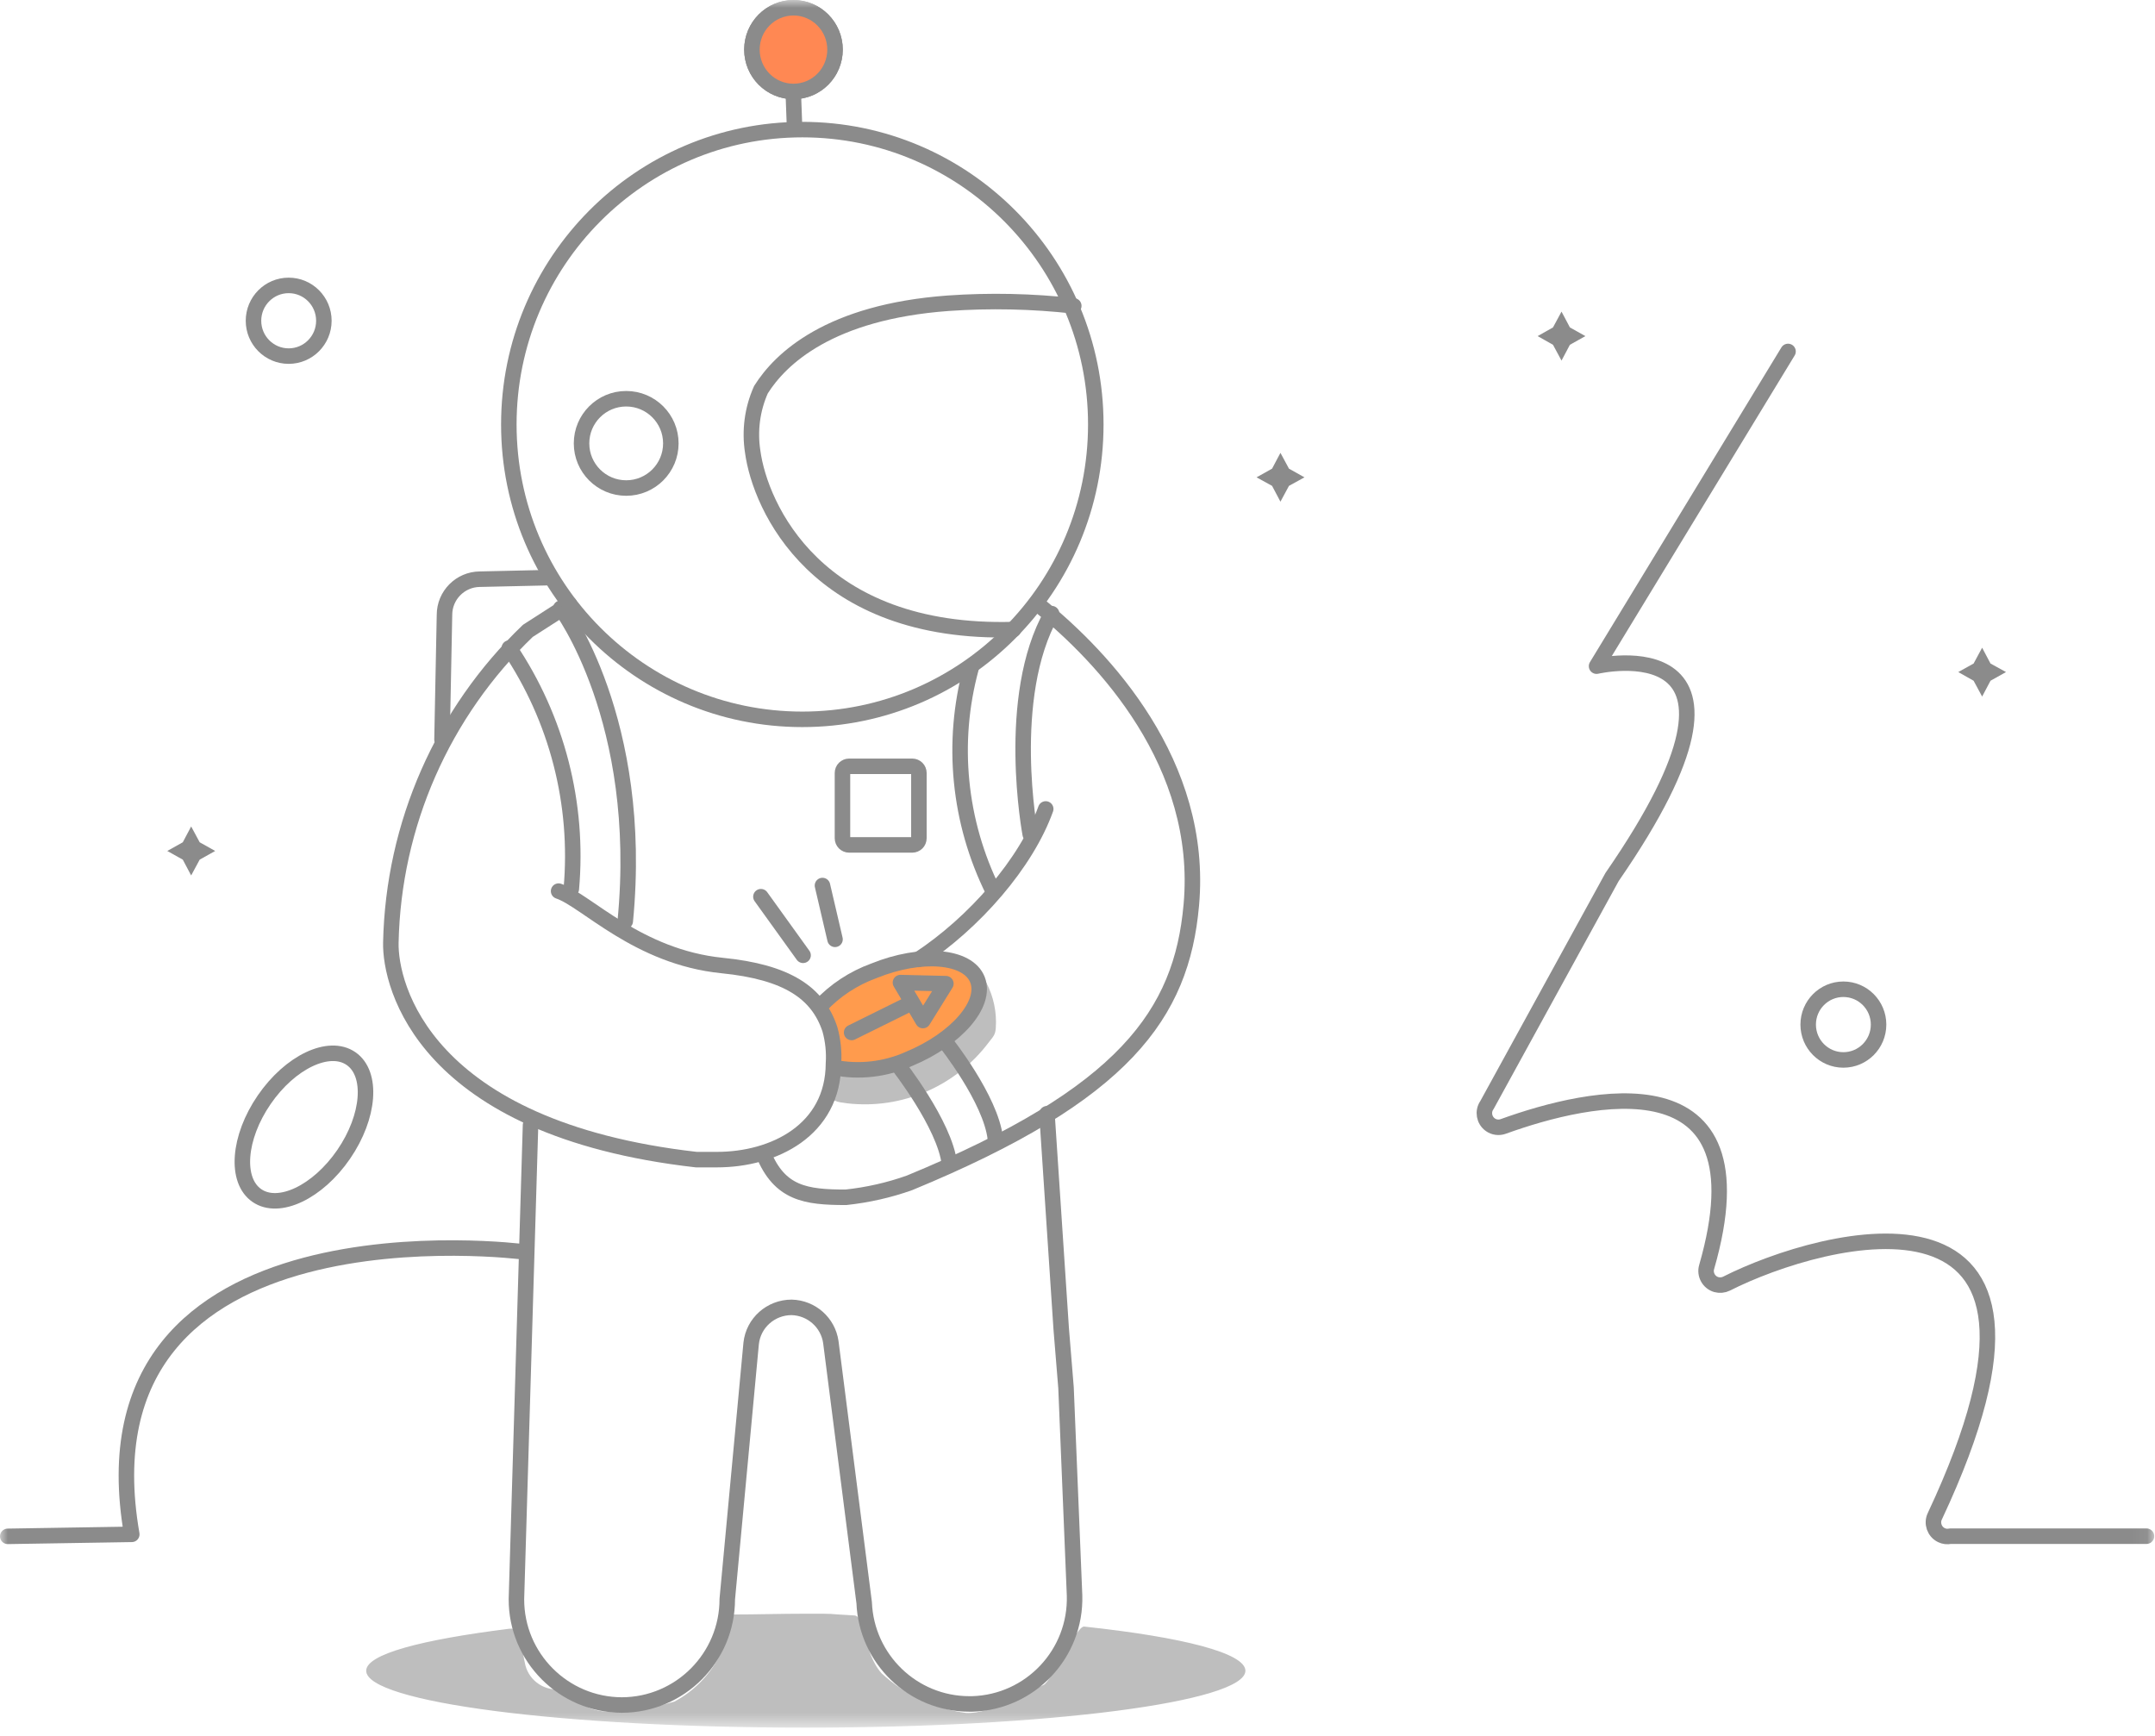 <svg width="139" height="112" viewBox="0 0 139 112" fill="none" xmlns="http://www.w3.org/2000/svg">
<mask id="mask0_616_60" style="mask-type:luminance" maskUnits="userSpaceOnUse" x="0" y="0" width="139" height="112">
<path d="M138.95 0H0V111.44H138.95V0Z" fill="white"/>
</mask>
<g mask="url(#mask0_616_60)">
<path opacity="0.3" d="M53.79 69.02L53.33 70.42C53.69 71.07 53.93 71.07 54.66 71.17C58.18 71.57 61.65 70.07 63.78 67.23C64.12 66.81 64.2 66.7 64.23 66.31C64.3 65.3 64.09 64.29 63.62 63.39L63.13 62.39C63.13 62.39 64.86 66.69 58.69 68.47C52.52 70.25 53.79 69.02 53.79 69.02Z" fill="#262626"/>
<path opacity="0.3" d="M80.33 107.77C80.33 109.77 67.63 111.44 51.97 111.44C36.31 111.44 23.62 109.8 23.62 107.77C23.62 106.7 27.17 105.77 32.85 105.06C33.78 104.95 33.6 106.22 33.85 107.24C34.03 108.3 34.98 109.04 36.05 108.97C37.34 108.89 36.84 111.68 43.5 109.76C44.81 109.06 45.86 107.96 46.5 106.63C47.05 105.42 46.64 104.16 47.28 104.14C48.8 104.14 50.37 104.09 51.97 104.09C54.26 104.09 52.97 104.09 55.07 104.2C55.88 104.2 55.61 106.53 56.87 107.94C58.37 109.33 60.27 110.22 62.3 110.49C63.92 110.59 66.3 109.08 67.3 108.69C67.82 108.48 69.41 104.87 69.93 104.92C76.28 105.6 80.33 106.63 80.33 107.77Z" fill="#262626"/>
<path d="M28.51 47.71L28.67 39.66C28.67 38.4 29.69 37.37 30.95 37.36H30.96L35.41 37.26" stroke="#8B8B8B" stroke-linecap="round" stroke-linejoin="round"/>
<path d="M51.17 6.06L51.25 8.21" stroke="#8B8B8B" stroke-linecap="round" stroke-linejoin="round"/>
<path d="M51.18 5.9C52.66 5.9 53.86 4.691 53.86 3.2C53.86 1.709 52.66 0.5 51.18 0.5C49.7 0.5 48.5 1.709 48.5 3.2C48.5 4.691 49.7 5.9 51.18 5.9Z" stroke="#8B8B8B" stroke-linecap="round" stroke-linejoin="round"/>
<path d="M51.18 5.9C52.66 5.9 53.86 4.691 53.86 3.2C53.86 1.709 52.66 0.5 51.18 0.5C49.7 0.5 48.5 1.709 48.5 3.2C48.5 4.691 49.7 5.9 51.18 5.9Z" fill="#FF8853" stroke="#8B8B8B" stroke-linecap="round" stroke-linejoin="round"/>
<path d="M67.53 71.84L68.45 85.72L68.76 89.52L69.31 102.91C69.42 106.66 66.47 109.8 62.71 109.91C62.65 109.91 62.59 109.91 62.53 109.91C58.88 109.91 55.89 107.02 55.74 103.38L53.59 86.57C53.41 85.31 52.34 84.36 51.06 84.33C49.72 84.33 48.59 85.33 48.45 86.66L46.91 103.15C46.91 106.91 43.87 109.97 40.11 109.98C36.35 109.97 33.3 106.91 33.31 103.15L34.22 72.57" stroke="#8B8B8B" stroke-linecap="round" stroke-linejoin="round"/>
<path d="M49.24 74.42C50.29 76.98 51.96 77.23 54.56 77.23C55.96 77.08 57.34 76.77 58.66 76.3C72.53 70.58 76.21 65.41 76.84 58.39C77.67 49.24 71.16 42.39 67.05 39.06" stroke="#8B8B8B" stroke-linecap="round" stroke-linejoin="round"/>
<path d="M67.45 52.18C66.2 55.67 62.86 59.52 59.24 61.89" stroke="#8B8B8B" stroke-linecap="round" stroke-linejoin="round"/>
<g opacity="0.7">
<path d="M53.12 65.19C53.34 63.78 54.49 63.1 56.7 62.26C59.45 61.21 61.98 61.26 62.59 62.83C63.2 64.4 61.7 66.76 58.95 67.83C57.06 68.55 55.54 69.27 54.35 68.7" fill="url(#paint0_linear_616_60)"/>
</g>
<path d="M53.8 68.86C55.44 69.18 57.14 68.98 58.66 68.29C61.66 67.04 63.66 64.77 63.05 63.2C62.44 61.63 59.43 61.38 56.37 62.62C55.05 63.1 53.86 63.88 52.9 64.91" stroke="#8B8B8B" stroke-linecap="round" stroke-linejoin="round"/>
<path d="M36.73 38.97L34.05 40.69C28.55 45.96 25.37 53.19 25.21 60.8C25.15 63.56 27.33 72.8 44.91 74.8H46.24C49.93 74.8 53.74 72.89 53.76 68.6C53.81 67.86 53.73 67.11 53.53 66.39C52.75 64.04 50.78 62.7 46.58 62.28C41.12 61.73 37.81 58.08 36.03 57.48" stroke="#8B8B8B" stroke-linecap="round" stroke-linejoin="round"/>
<path d="M57.89 68.66C57.89 68.66 60.95 72.54 61.24 75.08" stroke="#8B8B8B" stroke-linecap="round" stroke-linejoin="round"/>
<path d="M60.99 67.23C60.99 67.23 63.91 70.9 64.2 73.44" stroke="#8B8B8B" stroke-linecap="round" stroke-linejoin="round"/>
<path d="M32.85 41.8C35.93 46.37 37.34 51.85 36.85 57.34" stroke="#8B8B8B" stroke-linecap="round" stroke-linejoin="round"/>
<path d="M36.17 39.23C36.17 39.23 41.59 46.44 40.33 59.42" stroke="#8B8B8B" stroke-linecap="round" stroke-linejoin="round"/>
<path d="M66.45 53.81C66.45 53.81 64.78 44.97 67.83 39.58" stroke="#8B8B8B" stroke-linecap="round" stroke-linejoin="round"/>
<path d="M64.06 57.49C61.84 53.02 61.33 47.89 62.64 43.08" stroke="#8B8B8B" stroke-linecap="round" stroke-linejoin="round"/>
<path d="M51.75 46.4C62.205 46.4 70.68 37.885 70.68 27.38C70.68 16.876 62.205 8.36 51.75 8.36C41.295 8.36 32.82 16.876 32.82 27.38C32.82 37.885 41.295 46.4 51.75 46.4Z" stroke="#8B8B8B" stroke-linecap="round" stroke-linejoin="round"/>
<path d="M115.33 22.67L102.98 42.97C102.98 42.97 115.38 40.07 103.98 56.57L95.91 71.28C95.62 71.69 95.72 72.26 96.13 72.55C96.37 72.72 96.68 72.76 96.96 72.66C102.49 70.66 114.04 67.98 110.08 81.73C109.94 82.21 110.22 82.72 110.7 82.86C110.92 82.92 111.16 82.9 111.36 82.8C117.54 79.67 135.65 74.69 124.8 97.8C124.58 98.25 124.77 98.8 125.22 99.02C125.4 99.11 125.6 99.13 125.8 99.09H138.45" stroke="#8B8B8B" stroke-linecap="round" stroke-linejoin="round"/>
<path d="M33.79 80.75C33.79 80.75 4.67 76.97 8.5 98.97L0.5 99.1" stroke="#8B8B8B" stroke-linecap="round" stroke-linejoin="round"/>
<path d="M22.168 74.46C23.844 72.019 24.054 69.253 22.638 68.281C21.222 67.308 18.716 68.499 17.04 70.939C15.365 73.38 15.155 76.146 16.571 77.118C17.987 78.091 20.493 76.9 22.168 74.46Z" stroke="#8B8B8B" stroke-linecap="round" stroke-linejoin="round"/>
<path d="M128.39 42.8L129.39 43.35L128.39 43.91L127.85 44.93L127.3 43.91L126.31 43.35L127.3 42.8L127.85 41.78L128.39 42.8Z" fill="#8B8B8B"/>
<path d="M83.14 30.23L84.14 30.79L83.14 31.34L82.59 32.36L82.05 31.34L81.05 30.79L82.05 30.23L82.59 29.21L83.14 30.23Z" fill="#8B8B8B"/>
<path d="M101.26 21.12L102.26 21.68L101.26 22.24L100.72 23.26L100.17 22.24L99.18 21.68L100.17 21.12L100.72 20.1L101.26 21.12Z" fill="#8B8B8B"/>
<path d="M12.88 54.33L13.88 54.89L12.88 55.45L12.33 56.47L11.79 55.45L10.79 54.89L11.79 54.33L12.33 53.31L12.88 54.33Z" fill="#8B8B8B"/>
<path d="M18.62 22.97C19.874 22.97 20.89 21.949 20.89 20.69C20.89 19.431 19.874 18.41 18.62 18.41C17.366 18.41 16.35 19.431 16.35 20.69C16.35 21.949 17.366 22.97 18.62 22.97Z" stroke="#8B8B8B" stroke-linecap="round" stroke-linejoin="round"/>
<path d="M54.93 66.6L58.69 64.74" stroke="#8B8B8B" stroke-linecap="round" stroke-linejoin="round"/>
<path d="M58.08 63.38L59.53 65.83L61.01 63.45L58.08 63.38Z" stroke="#8B8B8B" stroke-linecap="round" stroke-linejoin="round"/>
<path d="M49.08 57.84L51.8 61.62" stroke="#8B8B8B" stroke-linecap="round" stroke-linejoin="round"/>
<path d="M53.05 57.12L53.86 60.59" stroke="#8B8B8B" stroke-linecap="round" stroke-linejoin="round"/>
<path d="M69.26 19.73C66.57 19.43 63.86 19.37 61.16 19.56C53.5 20.12 50.34 23.13 49.08 25.14C48.52 26.4 48.34 27.78 48.55 29.14C49.03 32.67 52.66 40.97 65.37 40.61" stroke="#8B8B8B" stroke-linecap="round" stroke-linejoin="round"/>
<path d="M58.84 49.43H54.77C54.532 49.43 54.34 49.622 54.34 49.86V54.07C54.34 54.307 54.532 54.5 54.77 54.5H58.84C59.078 54.5 59.27 54.307 59.27 54.07V49.86C59.27 49.622 59.078 49.43 58.84 49.43Z" stroke="#8B8B8B" stroke-linecap="round" stroke-linejoin="round"/>
<path d="M118.9 68.37C120.154 68.37 121.17 67.349 121.17 66.09C121.17 64.831 120.154 63.81 118.9 63.81C117.646 63.81 116.63 64.831 116.63 66.09C116.63 67.349 117.646 68.37 118.9 68.37Z" stroke="#8B8B8B" stroke-linecap="round" stroke-linejoin="round"/>
<path d="M40.39 31.48C41.981 31.48 43.27 30.191 43.27 28.6C43.27 27.009 41.981 25.72 40.39 25.72C38.799 25.72 37.51 27.009 37.51 28.6C37.51 30.191 38.799 31.48 40.39 31.48Z" stroke="#8B8B8B" stroke-linecap="round" stroke-linejoin="round"/>
</g>
<defs>
<linearGradient id="paint0_linear_616_60" x1="65.204" y1="66.601" x2="71.6" y2="71.047" gradientUnits="userSpaceOnUse">
<stop stop-color="#FF7002"/>
<stop offset="0.3" stop-color="#FE7304"/>
<stop offset="0.5" stop-color="#FC7C0A"/>
<stop offset="0.68" stop-color="#F88B15"/>
<stop offset="0.84" stop-color="#F3A125"/>
<stop offset="0.98" stop-color="#ECBD39"/>
<stop offset="1" stop-color="#EBC03B"/>
</linearGradient>
</defs>
</svg>
